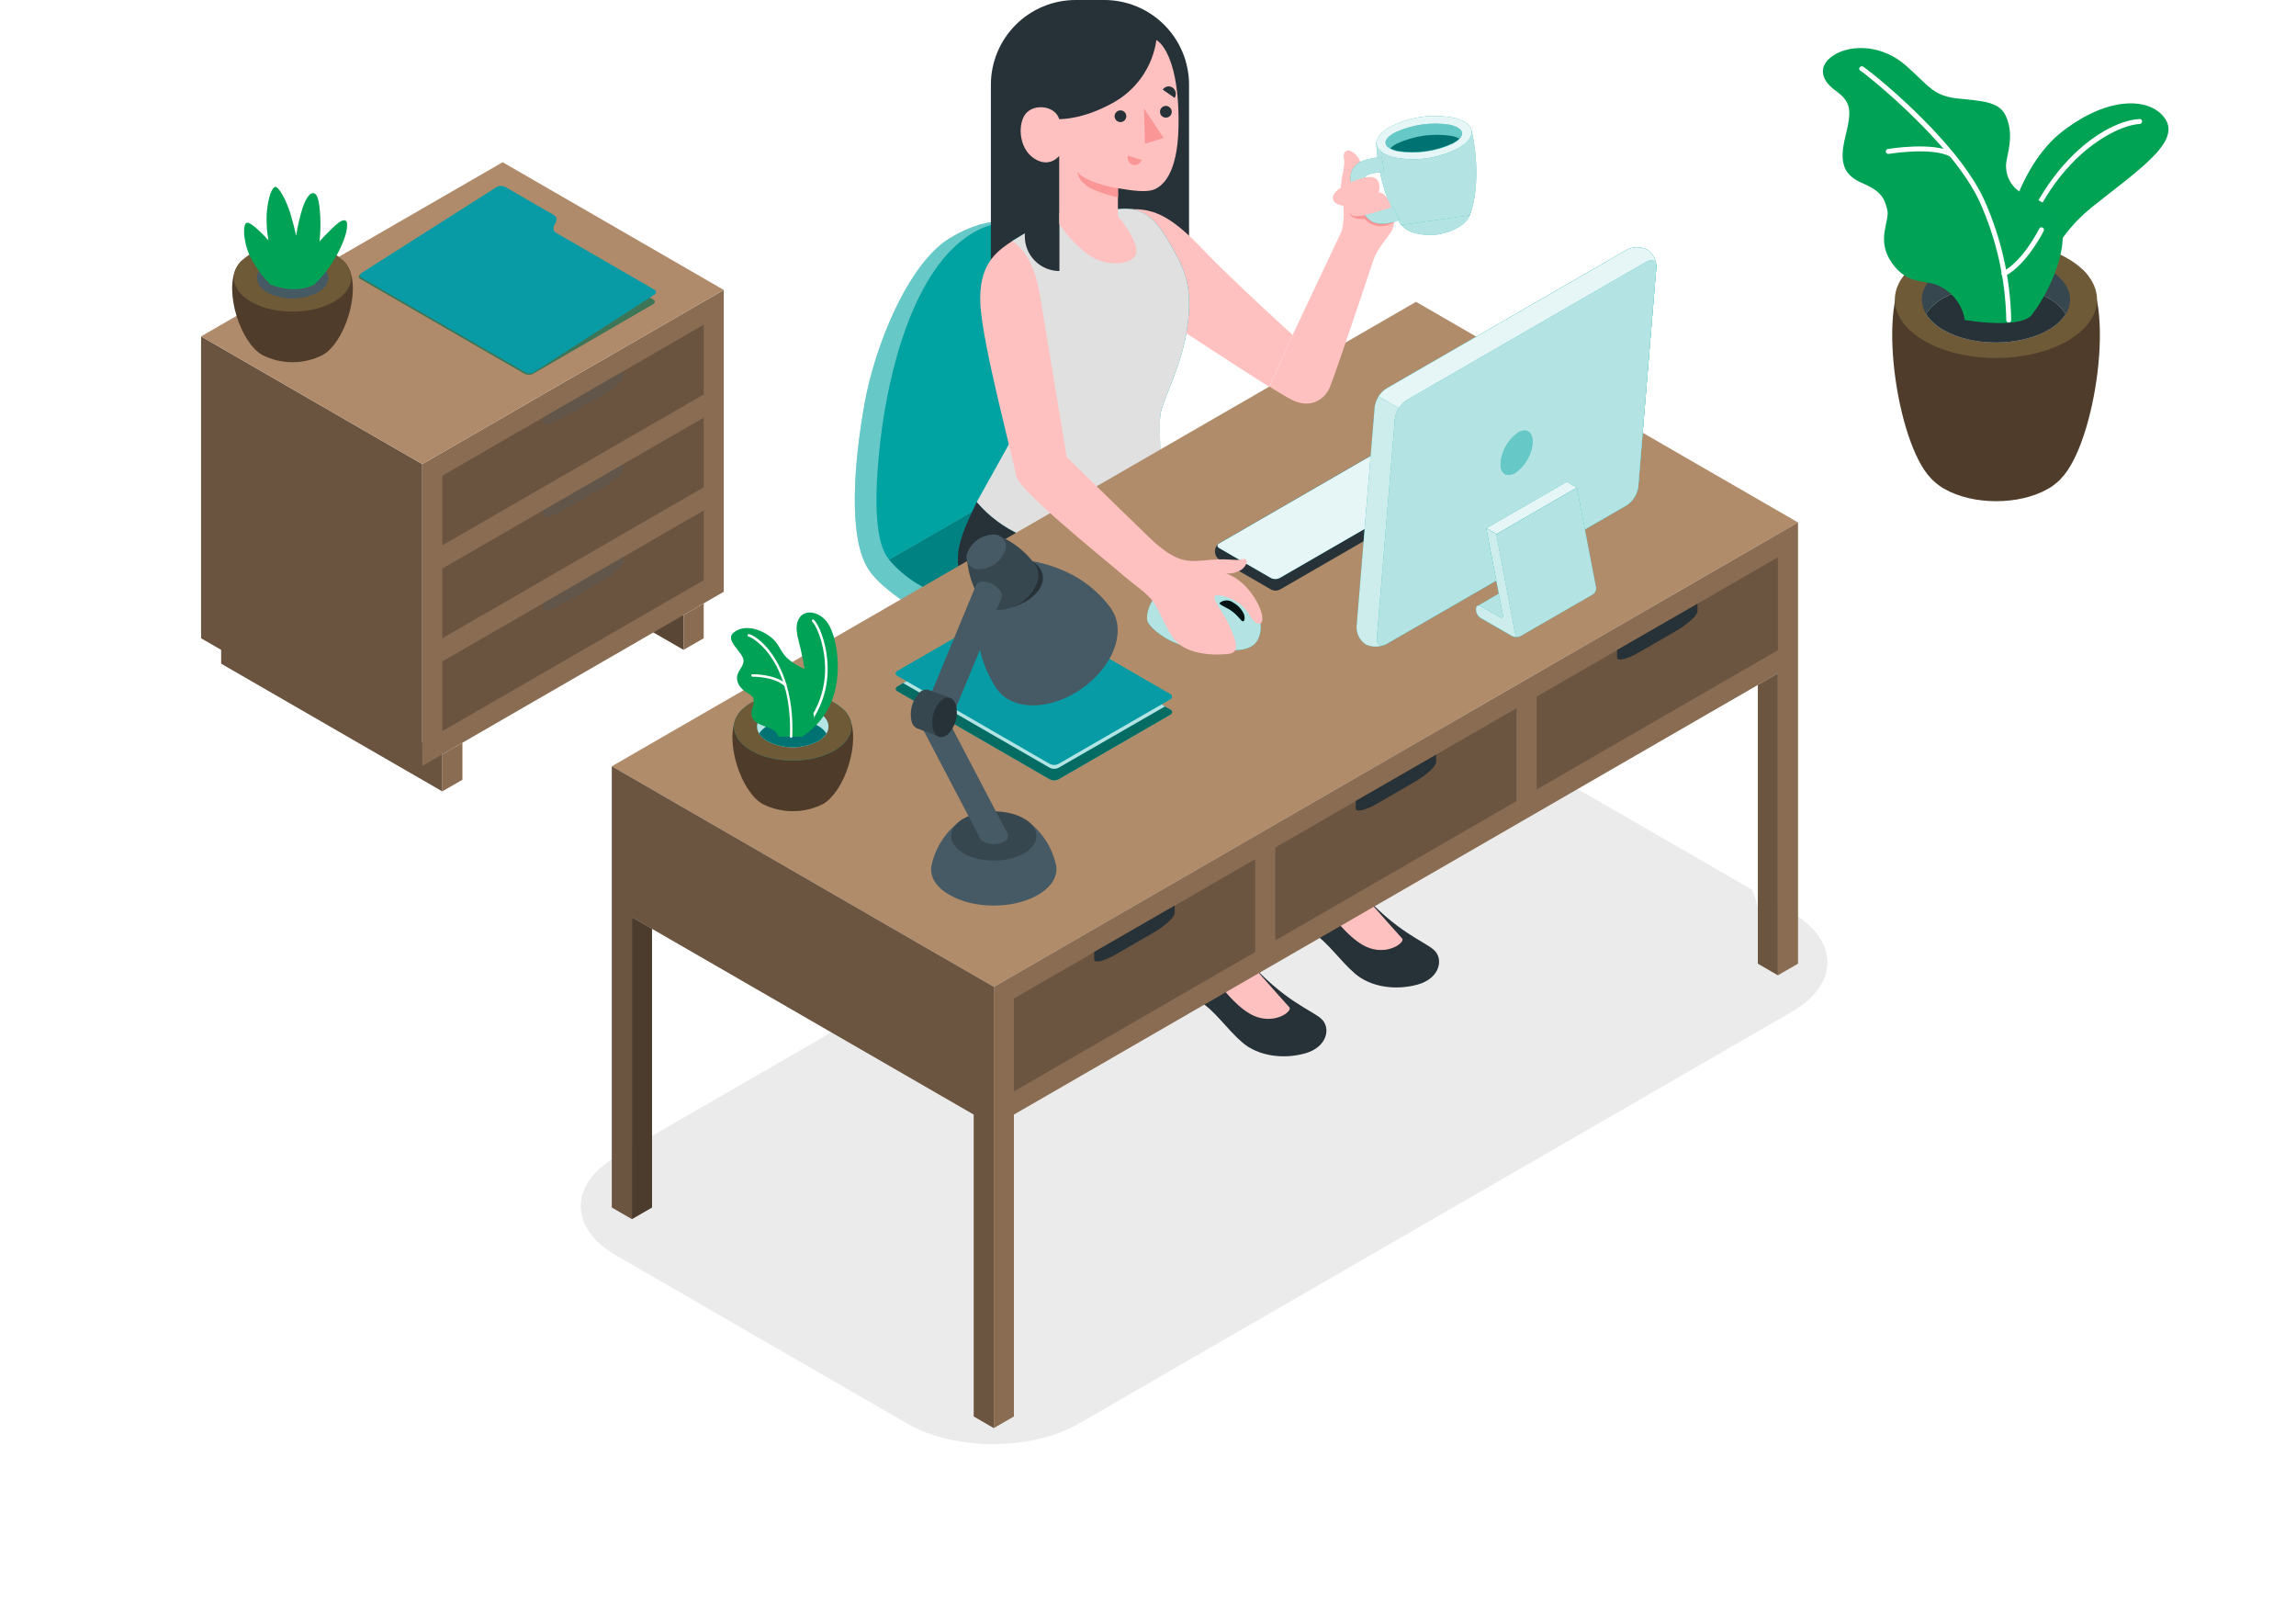 <svg width="593" height="414" viewBox="0 0 593 414" fill="none" xmlns="http://www.w3.org/2000/svg">
<g filter="url(#filter0_d_3_10433)">
<path d="M100.899 345.013C208.77 403.797 383.596 403.809 491.468 345.013C599.339 286.217 599.339 190.893 491.468 132.097C383.596 73.301 208.77 73.301 100.899 132.097C-6.973 190.893 -6.96 286.192 100.899 345.013Z" fill="white"/>
</g>
<path d="M159.178 324.204L234.329 367.601C246.554 374.656 266.38 374.656 278.606 367.601L462.805 261.255C475.031 254.2 475.031 242.755 462.805 235.688L387.655 192.291C375.417 185.236 355.591 185.236 343.366 192.291L159.178 298.638C146.941 305.693 146.941 317.137 159.178 324.204Z" fill="#EBEBEB"/>
<path d="M455.06 238.086C454.901 238.086 454.747 238.026 454.63 237.918C454.512 237.81 454.44 237.662 454.428 237.503C453.002 219.388 433.461 210.845 429.63 210.485C429.538 210.494 429.445 210.481 429.358 210.45C429.271 210.418 429.192 210.368 429.127 210.302C429.062 210.237 429.011 210.158 428.98 210.071C428.948 209.984 428.936 209.891 428.945 209.799C428.953 209.707 428.981 209.618 429.028 209.538C429.074 209.458 429.138 209.389 429.214 209.336C429.29 209.283 429.376 209.248 429.467 209.232C429.559 209.217 429.652 209.221 429.741 209.246C433.982 209.63 454.242 218.222 455.779 237.429C455.786 237.512 455.776 237.595 455.751 237.675C455.725 237.754 455.684 237.827 455.63 237.891C455.575 237.954 455.509 238.006 455.435 238.044C455.361 238.082 455.28 238.104 455.196 238.11L455.06 238.086Z" fill="white"/>
<path d="M463.963 234.478H463.814C463.732 234.46 463.656 234.426 463.588 234.379C463.519 234.331 463.462 234.27 463.418 234.199C463.374 234.129 463.345 234.05 463.332 233.968C463.319 233.886 463.322 233.802 463.343 233.721C467.397 215.78 487.855 199.19 495.32 196.375C495.484 196.316 495.665 196.325 495.823 196.399C495.981 196.474 496.104 196.608 496.163 196.772C496.222 196.937 496.213 197.118 496.139 197.276C496.065 197.434 495.93 197.556 495.766 197.615C488.488 200.368 468.488 216.536 464.582 234.056C464.538 234.183 464.453 234.293 464.342 234.369C464.23 234.444 464.097 234.483 463.963 234.478Z" fill="white"/>
<path d="M473.522 216.028C473.395 216.028 473.27 215.99 473.164 215.92C473.059 215.849 472.976 215.749 472.927 215.631C470.918 210.672 471.303 204.1 471.315 203.815C471.362 203.682 471.451 203.568 471.569 203.491C471.687 203.413 471.827 203.377 471.968 203.387C472.109 203.396 472.242 203.452 472.348 203.545C472.454 203.638 472.527 203.764 472.555 203.902C472.555 203.902 472.171 210.486 474.08 215.148C474.112 215.226 474.128 215.309 474.127 215.394C474.127 215.478 474.109 215.562 474.075 215.639C474.042 215.716 473.993 215.786 473.932 215.845C473.871 215.903 473.799 215.948 473.72 215.979C473.658 216.008 473.591 216.025 473.522 216.028Z" fill="white"/>
<path d="M483.169 228.501C480.366 228.501 473.175 228.117 467.546 224.422C467.404 224.33 467.305 224.186 467.271 224.021C467.236 223.855 467.268 223.683 467.36 223.542C467.452 223.4 467.596 223.301 467.762 223.266C467.927 223.232 468.099 223.264 468.24 223.356C474.874 227.708 484.173 227.212 484.272 227.2C484.356 227.195 484.44 227.206 484.52 227.234C484.599 227.262 484.672 227.306 484.735 227.362C484.797 227.419 484.848 227.488 484.883 227.564C484.919 227.64 484.939 227.723 484.942 227.807C484.947 227.89 484.935 227.973 484.908 228.052C484.881 228.131 484.838 228.203 484.783 228.265C484.728 228.328 484.661 228.378 484.586 228.415C484.511 228.451 484.43 228.472 484.347 228.477C484.198 228.489 483.776 228.501 483.169 228.501Z" fill="white"/>
<path d="M157.806 266.975C157.655 266.975 157.509 266.921 157.393 266.824C157.278 266.726 157.2 266.591 157.174 266.442C153.963 246.232 142.01 236.325 131.905 233.796C131.823 233.777 131.746 233.742 131.678 233.693C131.61 233.644 131.552 233.582 131.508 233.51C131.464 233.438 131.435 233.359 131.422 233.276C131.409 233.193 131.413 233.108 131.433 233.027C131.45 232.936 131.486 232.849 131.539 232.773C131.592 232.696 131.661 232.632 131.741 232.585C131.821 232.538 131.911 232.509 132.003 232.5C132.095 232.49 132.189 232.501 132.277 232.531C142.779 235.16 155.19 245.389 158.501 266.207C158.515 266.29 158.512 266.375 158.493 266.457C158.473 266.539 158.438 266.617 158.388 266.685C158.338 266.753 158.276 266.811 158.203 266.854C158.131 266.898 158.051 266.926 157.967 266.938L157.806 266.975Z" fill="white"/>
<path d="M159.418 291.972C159.286 291.971 159.158 291.93 159.049 291.855C158.941 291.78 158.858 291.673 158.81 291.55C152.76 274.688 128.011 259.425 119.778 258.457C119.611 258.436 119.46 258.35 119.355 258.218C119.251 258.086 119.203 257.918 119.22 257.751C119.239 257.582 119.324 257.427 119.456 257.32C119.589 257.213 119.758 257.163 119.927 257.18C128.383 258.185 153.814 273.832 160.013 291.116C160.043 291.195 160.056 291.279 160.052 291.363C160.049 291.448 160.029 291.53 159.993 291.606C159.957 291.683 159.907 291.751 159.844 291.807C159.781 291.864 159.708 291.907 159.629 291.935L159.418 291.972Z" fill="white"/>
<path d="M153.615 281.842H153.479C153.313 281.803 153.169 281.701 153.079 281.557C152.988 281.413 152.958 281.239 152.995 281.073C155.029 272.282 152.995 266.628 152.995 266.566C152.938 266.402 152.948 266.221 153.023 266.064C153.099 265.907 153.234 265.787 153.398 265.729C153.563 265.672 153.743 265.682 153.9 265.758C154.057 265.833 154.177 265.968 154.235 266.132C154.322 266.368 156.38 272.183 154.235 281.358C154.199 281.496 154.119 281.618 154.007 281.706C153.895 281.793 153.757 281.841 153.615 281.842Z" fill="white"/>
<path d="M157.806 288.327C157.702 288.327 157.6 288.302 157.509 288.252C152.549 285.562 141.762 287.483 141.65 287.496C141.566 287.517 141.479 287.522 141.394 287.508C141.308 287.495 141.227 287.464 141.154 287.417C141.081 287.371 141.018 287.31 140.969 287.239C140.921 287.167 140.887 287.086 140.871 287.001C140.855 286.917 140.857 286.829 140.875 286.745C140.894 286.66 140.931 286.581 140.981 286.511C141.032 286.441 141.097 286.382 141.172 286.339C141.246 286.295 141.329 286.267 141.415 286.256C141.873 286.169 152.747 284.235 158.116 287.136C158.261 287.194 158.38 287.302 158.452 287.441C158.523 287.58 158.541 287.74 158.503 287.892C158.466 288.043 158.374 288.176 158.246 288.265C158.118 288.354 157.961 288.394 157.806 288.376V288.327Z" fill="white"/>
<path d="M269.422 61.102C264.673 56.639 256.081 54.903 245.294 61.511C234.506 68.12 225.976 89.26 223.298 104.214C220.62 119.167 218.933 138.695 224.29 146.978C229.646 155.26 249.088 164.039 249.088 164.039L251.443 155.893L269.422 61.102Z" fill="#00A3A2"/>
<path opacity="0.4" d="M269.422 61.102C264.673 56.639 256.081 54.903 245.294 61.511C234.506 68.12 225.976 89.26 223.298 104.214C220.62 119.167 218.933 138.695 224.29 146.978C229.646 155.26 249.088 164.039 249.088 164.039L251.443 155.893L269.422 61.102Z" fill="white"/>
<path d="M229.621 144.498C238.04 154.578 251.493 155.942 251.493 155.942L303.383 125.9L282.602 113.91L229.621 144.498Z" fill="#00A3A2"/>
<path opacity="0.2" d="M229.621 144.498C238.04 154.578 251.493 155.942 251.493 155.942L303.383 125.9L282.602 113.91L229.621 144.498Z" fill="black"/>
<path d="M229.621 144.498C226.212 140.456 225.517 130.053 227.365 113.972C229.373 96.316 235.908 69.001 251.481 59.999C269.744 49.46 288.293 75.647 282.639 113.972L229.621 144.498Z" fill="#00A3A2"/>
<path d="M351.181 229.952C360.765 240.813 367.783 242.971 370.35 245.29C372.916 247.608 371.9 252.617 366.171 254.217C360.443 255.816 354.008 254.874 349.978 251.415C345.949 247.955 342.96 243.231 338.918 240.776C334.876 238.321 332.868 237.739 332.049 234.577C331.231 231.415 333.413 221.558 333.413 221.558L351.181 229.952Z" fill="#263238"/>
<path d="M345.688 212.693C345.18 216.933 344.56 220.665 347.784 225.488C348.825 227.04 349.96 228.526 351.181 229.94C356.785 236.4 361.336 241.434 362.142 242.339C362.948 243.244 358.844 246.53 353.76 244.819C348.677 243.107 343.903 236.139 340.357 232.01C338.782 230.163 337.245 228.489 336.03 227.2C334.395 225.48 333.447 223.222 333.364 220.851L333.128 214.156L345.688 212.693Z" fill="#FFC1C0"/>
<path d="M322.081 247.72C331.665 258.594 338.671 260.739 341.25 263.058C343.829 265.376 342.799 270.398 337.071 271.997C331.343 273.597 324.908 272.654 320.866 269.183C316.823 265.711 313.86 261.012 309.818 258.557C305.776 256.102 303.755 255.519 302.949 252.357C302.143 249.195 304.313 239.338 304.313 239.338L322.081 247.72Z" fill="#263238"/>
<path d="M316.575 230.473C316.079 234.725 315.447 238.445 318.683 243.268C319.722 244.822 320.856 246.308 322.08 247.72C327.685 254.192 332.223 259.226 333.029 260.119C333.835 261.011 329.743 264.31 324.647 262.598C319.551 260.887 314.79 253.919 311.256 249.803C309.681 247.943 308.144 246.281 306.929 244.992C305.297 243.271 304.349 241.014 304.263 238.644L304.015 231.936L316.575 230.473Z" fill="#FFC1C0"/>
<path d="M277.816 1.40472e-05H285.181C288.058 -0.003 290.907 0.56 293.565 1.658C296.224 2.757 298.64 4.368 300.676 6.4C302.712 8.433 304.327 10.846 305.43 13.503C306.533 16.16 307.101 19.008 307.103 21.884V76.886H255.919V21.884C255.923 16.079 258.231 10.513 262.337 6.409C266.443 2.305 272.011 1.31165e-05 277.816 1.40472e-05Z" fill="#263238"/>
<path d="M310.178 63.905C301.61 54.903 297.233 53.986 292.025 53.986L301.945 83.123C301.945 83.123 318.262 93.91 327.809 99.862L333.872 86.496C333.872 86.496 318.745 72.869 310.178 63.905Z" fill="#FFC1C0"/>
<path d="M252.274 129.619C249.088 136.488 244.983 143.791 249.137 150.859C253.291 157.926 287.029 150.859 287.029 150.859V129.619H252.274Z" fill="#263238"/>
<path d="M288.777 53.985C292.497 53.675 296.712 53.787 301.176 61.301C305.64 68.814 308.144 73.03 306.731 83.966C305.317 94.902 300.035 103.333 299.651 107.425C299.266 111.517 300.246 131.182 300.246 131.182C300.246 131.182 293.724 140.493 277.506 140.927C272.725 141.032 267.98 140.072 263.616 138.116C259.252 136.16 255.378 133.258 252.274 129.619L264.673 107.375L261.499 62.169L273.613 54.915L288.777 53.985Z" fill="#00A3A2"/>
<path d="M288.777 53.985C292.497 53.675 296.712 53.787 301.176 61.301C305.64 68.814 308.144 73.03 306.731 83.966C305.317 94.902 300.035 103.333 299.651 107.425C299.266 111.517 300.246 131.182 300.246 131.182C300.246 131.182 293.724 140.493 277.506 140.927C272.725 141.032 267.98 140.072 263.616 138.116C259.252 136.16 255.378 133.258 252.274 129.619L264.673 107.375L261.499 62.169L273.613 54.915L288.777 53.985Z" fill="#E0E0E0"/>
<path d="M273.625 69.98C272.45 69.98 271.287 69.749 270.201 69.298C269.116 68.848 268.13 68.189 267.3 67.357C266.469 66.526 265.811 65.539 265.362 64.453C264.914 63.367 264.684 62.203 264.686 61.028V34.99H273.625V69.98Z" fill="#263238"/>
<path d="M298.671 10.341C301.362 11.94 304.71 18.735 304.375 32.969C304.102 45.045 300.184 48.021 298.175 48.889C296.167 49.757 292.422 49.224 288.727 48.604V55.857C288.727 55.857 293.823 61.772 293.501 65.082C293.178 68.393 286.148 69.199 281.387 65.95C278.299 63.726 275.647 60.952 273.563 57.767V40.247C273.563 40.247 271.083 43.57 267.017 40.867C262.95 38.164 262.788 31.481 265.157 29.088C267.525 26.695 272.596 27.439 273.563 30.762C273.563 30.762 279.44 30.973 287.202 26.683C290.266 25.055 292.902 22.726 294.895 19.886C296.888 17.046 298.182 13.775 298.671 10.341Z" fill="#FFC1C0"/>
<path d="M290.897 29.944C290.915 30.345 290.773 30.737 290.502 31.033C290.231 31.33 289.854 31.506 289.453 31.525C289.051 31.543 288.659 31.401 288.363 31.13C288.066 30.859 287.89 30.481 287.872 30.08C287.863 29.881 287.893 29.683 287.961 29.496C288.028 29.309 288.132 29.137 288.266 28.991C288.401 28.844 288.562 28.725 288.742 28.64C288.923 28.556 289.117 28.508 289.316 28.499C289.515 28.49 289.713 28.52 289.9 28.588C290.087 28.656 290.259 28.76 290.406 28.894C290.553 29.028 290.671 29.19 290.756 29.37C290.84 29.55 290.888 29.745 290.897 29.944Z" fill="#263238"/>
<path d="M288.157 25.294L285.008 27.241C284.752 26.809 284.673 26.296 284.789 25.807C284.904 25.319 285.205 24.895 285.628 24.625C285.837 24.499 286.069 24.416 286.31 24.382C286.552 24.347 286.798 24.362 287.034 24.424C287.27 24.487 287.491 24.596 287.684 24.745C287.877 24.895 288.038 25.081 288.157 25.294Z" fill="#263238"/>
<path d="M291.306 40.173L294.827 41.301C294.761 41.535 294.648 41.753 294.496 41.942C294.344 42.132 294.155 42.289 293.942 42.404C293.728 42.52 293.493 42.591 293.251 42.615C293.01 42.638 292.766 42.613 292.534 42.541C292.066 42.377 291.679 42.04 291.451 41.6C291.222 41.16 291.171 40.65 291.306 40.173Z" fill="#FB9696"/>
<path d="M303.383 25.281L300.308 23.149C300.436 22.941 300.605 22.761 300.805 22.621C301.006 22.481 301.233 22.384 301.472 22.335C301.711 22.286 301.958 22.287 302.197 22.337C302.437 22.388 302.663 22.487 302.862 22.628C303.271 22.921 303.552 23.358 303.649 23.851C303.746 24.345 303.651 24.856 303.383 25.281Z" fill="#263238"/>
<path d="M302.639 28.84C302.643 29.14 302.56 29.434 302.398 29.686C302.237 29.938 302.004 30.137 301.731 30.258C301.457 30.379 301.153 30.417 300.858 30.367C300.563 30.317 300.289 30.18 300.071 29.976C299.852 29.771 299.699 29.506 299.63 29.215C299.561 28.923 299.579 28.618 299.683 28.337C299.786 28.056 299.97 27.812 300.211 27.634C300.452 27.457 300.74 27.355 301.039 27.34C301.243 27.333 301.446 27.367 301.636 27.439C301.827 27.511 302.002 27.619 302.15 27.759C302.299 27.898 302.418 28.065 302.502 28.251C302.586 28.436 302.632 28.637 302.639 28.84Z" fill="#263238"/>
<path d="M295.472 27.972L295.72 37.11L300.531 35.622L295.472 27.972Z" fill="#FB9696"/>
<path d="M288.777 48.604C285.714 48.257 279.564 46.397 278.2 44.327C278.463 45.649 279.2 46.831 280.271 47.649C282.28 49.571 288.777 50.96 288.777 50.96V48.604Z" fill="#FB9696"/>
<path d="M256.676 254.825L158.017 197.863L365.725 77.94L464.384 134.901L256.676 254.825Z" fill="#B08C6B"/>
<path d="M158.017 197.863V311.785L163.212 314.786V236.833L251.493 287.793V365.746L256.676 368.747V254.824L158.017 197.863Z" fill="#98785B"/>
<path opacity="0.3" d="M158.017 197.863V311.785L163.212 314.786V236.833L251.493 287.793V365.746L256.676 368.747V254.824L158.017 197.863Z" fill="black"/>
<path d="M163.212 314.786L168.407 311.786V239.834L163.212 236.834V314.786Z" fill="#98785B"/>
<path opacity="0.5" d="M163.212 314.786L168.407 311.786V239.834L163.212 236.834V314.786Z" fill="black"/>
<path d="M256.676 368.747L261.871 365.746V287.794L459.189 173.871V251.824L464.384 248.824V134.901L256.676 254.825V368.747Z" fill="#98785B"/>
<path opacity="0.1" d="M256.676 368.747L261.871 365.746V287.794L459.189 173.871V251.824L464.384 248.824V134.901L256.676 254.825V368.747Z" fill="black"/>
<path d="M261.871 281.805V257.825L324.189 221.843V245.823L261.871 281.805Z" fill="#98785B"/>
<path opacity="0.3" d="M261.871 281.805V257.825L324.189 221.843V245.823L261.871 281.805Z" fill="black"/>
<path d="M329.371 242.835V218.842L391.689 182.873V206.853L329.371 242.835Z" fill="#98785B"/>
<path opacity="0.3" d="M329.371 242.835V218.842L391.689 182.873V206.853L329.371 242.835Z" fill="black"/>
<path d="M396.884 203.852V179.873L459.189 143.891V167.883L396.884 203.852Z" fill="#98785B"/>
<path opacity="0.3" d="M396.884 203.852V179.873L459.189 143.891V167.883L396.884 203.852Z" fill="black"/>
<path d="M303.383 233.833V235.755C303.383 236.809 300.903 239.102 297.841 240.863L288.145 246.467C285.082 248.228 282.602 248.811 282.602 247.707V245.798L303.383 233.833Z" fill="#263238"/>
<path d="M370.92 194.863V196.785C370.92 197.839 368.44 200.133 365.378 201.893L355.682 207.498C352.632 209.258 350.152 209.829 350.152 208.738V206.816L370.92 194.863Z" fill="#263238"/>
<path d="M438.421 155.893V157.802C438.421 158.869 435.941 161.15 432.891 162.923L423.182 168.515C420.132 170.288 417.652 170.858 417.652 169.755V167.833L438.421 155.893Z" fill="#263238"/>
<path d="M459.189 251.824L454.006 248.823V176.872L459.189 173.871V251.824Z" fill="#98785B"/>
<path opacity="0.3" d="M459.189 251.824L454.006 248.823V176.872L459.189 173.871V251.824Z" fill="black"/>
<path d="M313.798 142.613V142.179C313.82 141.796 313.932 141.422 314.123 141.088C314.315 140.755 314.581 140.47 314.902 140.258L380.257 102.565C380.601 102.392 380.981 102.302 381.367 102.302C381.752 102.302 382.132 102.392 382.476 102.565L395.842 110.277C396.163 110.49 396.429 110.774 396.621 111.108C396.812 111.441 396.924 111.815 396.946 112.199V112.645C396.92 113.028 396.806 113.4 396.613 113.731C396.419 114.062 396.151 114.344 395.83 114.554L330.549 152.247C330.205 152.42 329.825 152.51 329.439 152.51C329.054 152.51 328.674 152.42 328.33 152.247L314.902 144.498C314.586 144.289 314.323 144.01 314.131 143.684C313.94 143.357 313.826 142.991 313.798 142.613Z" fill="#263238"/>
<path d="M314.902 141.535L328.268 149.259C328.612 149.432 328.992 149.522 329.377 149.522C329.763 149.522 330.143 149.432 330.487 149.259L395.768 111.566C395.887 111.512 395.987 111.425 396.058 111.315C396.128 111.205 396.166 111.077 396.166 110.947C396.166 110.816 396.128 110.688 396.058 110.578C395.987 110.468 395.887 110.381 395.768 110.327L382.402 102.614C382.057 102.442 381.677 102.352 381.292 102.352C380.907 102.352 380.527 102.442 380.182 102.614L314.889 140.307C314.294 140.617 314.294 141.188 314.902 141.535Z" fill="#00A3A2"/>
<path opacity="0.9" d="M314.902 141.535L328.268 149.259C328.612 149.432 328.992 149.522 329.377 149.522C329.763 149.522 330.143 149.432 330.487 149.259L395.768 111.566C395.887 111.512 395.987 111.425 396.058 111.315C396.128 111.205 396.166 111.077 396.166 110.947C396.166 110.816 396.128 110.688 396.058 110.578C395.987 110.468 395.887 110.381 395.768 110.327L382.402 102.614C382.057 102.442 381.677 102.352 381.292 102.352C380.907 102.352 380.527 102.442 380.182 102.614L314.889 140.307C314.294 140.617 314.294 141.188 314.902 141.535Z" fill="white"/>
<path d="M231.828 178.508L271.146 201.223C271.49 201.396 271.87 201.485 272.255 201.485C272.64 201.485 273.02 201.396 273.365 201.223L302.304 184.509C302.427 184.459 302.533 184.373 302.607 184.263C302.681 184.153 302.721 184.023 302.721 183.89C302.721 183.757 302.681 183.626 302.607 183.516C302.533 183.406 302.427 183.32 302.304 183.27L262.975 160.567C262.634 160.39 262.255 160.297 261.871 160.297C261.487 160.297 261.108 160.39 260.768 160.567L231.828 177.231C231.208 177.591 231.208 178.161 231.828 178.508Z" fill="#00A3A2"/>
<path opacity="0.8" d="M231.828 178.508L271.146 201.223C271.49 201.396 271.87 201.485 272.255 201.485C272.64 201.485 273.02 201.396 273.365 201.223L302.304 184.509C302.427 184.459 302.533 184.373 302.607 184.263C302.681 184.153 302.721 184.023 302.721 183.89C302.721 183.757 302.681 183.626 302.607 183.516C302.533 183.406 302.427 183.32 302.304 183.27L262.975 160.567C262.634 160.39 262.255 160.297 261.871 160.297C261.487 160.297 261.108 160.39 260.768 160.567L231.828 177.231C231.208 177.591 231.208 178.161 231.828 178.508Z" fill="#055E54"/>
<path d="M260.768 160.53L233.279 176.388L271.146 198.26C271.49 198.433 271.87 198.522 272.255 198.522C272.641 198.522 273.021 198.433 273.365 198.26L300.903 182.39L263.024 160.53C262.677 160.344 262.29 160.247 261.896 160.247C261.502 160.247 261.115 160.344 260.768 160.53Z" fill="#00A3A2"/>
<path opacity="0.7" d="M260.768 160.53L233.279 176.388L271.146 198.26C271.49 198.433 271.87 198.522 272.255 198.522C272.641 198.522 273.021 198.433 273.365 198.26L300.903 182.39L263.024 160.53C262.677 160.344 262.29 160.247 261.896 160.247C261.502 160.247 261.115 160.344 260.768 160.53Z" fill="white"/>
<path d="M231.828 174.516L271.145 197.219C271.49 197.391 271.87 197.481 272.255 197.481C272.64 197.481 273.02 197.391 273.365 197.219L302.304 180.517C302.423 180.463 302.523 180.375 302.594 180.265C302.664 180.156 302.702 180.028 302.702 179.897C302.702 179.767 302.664 179.639 302.594 179.529C302.523 179.419 302.423 179.332 302.304 179.277L262.974 156.525C262.631 156.355 262.254 156.266 261.871 156.266C261.488 156.266 261.11 156.355 260.767 156.525L231.828 173.239C231.692 173.282 231.574 173.367 231.489 173.482C231.405 173.596 231.36 173.735 231.36 173.877C231.36 174.02 231.405 174.158 231.489 174.273C231.574 174.388 231.692 174.473 231.828 174.516Z" fill="#00A3A2"/>
<path opacity="0.9" d="M231.828 174.516L271.145 197.219C271.49 197.391 271.87 197.481 272.255 197.481C272.64 197.481 273.02 197.391 273.365 197.219L302.304 180.517C302.423 180.463 302.523 180.375 302.594 180.265C302.664 180.156 302.702 180.028 302.702 179.897C302.702 179.767 302.664 179.639 302.594 179.529C302.523 179.419 302.423 179.332 302.304 179.277L262.974 156.525C262.631 156.355 262.254 156.266 261.871 156.266C261.488 156.266 261.11 156.355 260.767 156.525L231.828 173.239C231.692 173.282 231.574 173.367 231.489 173.482C231.405 173.596 231.36 173.735 231.36 173.877C231.36 174.02 231.405 174.158 231.489 174.273C231.574 174.388 231.692 174.473 231.828 174.516Z" fill="#089BA5"/>
<path d="M253.626 150.859C252.324 154.405 254.32 157.269 258.102 157.244C260.089 157.14 262.007 156.48 263.636 155.337C265.265 154.195 266.54 152.617 267.314 150.784C268.629 147.238 266.62 144.374 262.838 144.399C260.851 144.502 258.933 145.163 257.304 146.306C255.675 147.448 254.4 149.026 253.626 150.859Z" fill="#00A3A2"/>
<path opacity="0.1" d="M253.626 150.859C252.324 154.405 254.32 157.269 258.102 157.244C260.089 157.14 262.007 156.48 263.636 155.337C265.265 154.195 266.54 152.617 267.314 150.784C268.629 147.238 266.62 144.374 262.838 144.399C260.851 144.502 258.933 145.163 257.304 146.306C255.675 147.448 254.4 149.026 253.626 150.859Z" fill="black"/>
<path d="M256.762 167.684C253.799 175.706 258.337 182.191 266.905 182.142C275.473 182.092 284.784 175.496 287.76 167.511C290.736 159.526 286.173 153.016 277.618 153.054C269.062 153.091 259.713 159.65 256.762 167.684Z" fill="#455A64"/>
<path d="M263.706 144.498L258.573 148.081L253.44 151.664C251.741 158.397 251.233 168.912 257.544 177.963L287.078 157.331C280.705 148.218 270.563 145.167 263.706 144.498Z" fill="#455A64"/>
<path d="M266.669 144.981C266.669 144.981 267.587 153.103 261.499 156.785C261.499 156.785 267.227 155.211 268.938 151.181C270.649 147.151 266.669 144.981 266.669 144.981Z" fill="#263238"/>
<path d="M267.426 145.899C265.139 142.721 262.062 140.195 258.499 138.571L254.382 141.497L253.923 141.82L249.794 144.746C250.153 148.63 251.511 152.355 253.737 155.558C254.25 156.21 254.915 156.727 255.673 157.065C256.432 157.402 257.261 157.548 258.089 157.492C260.182 157.378 262.2 156.676 263.913 155.468C265.626 154.26 266.963 152.593 267.773 150.66C268.107 149.893 268.247 149.055 268.183 148.221C268.118 147.386 267.849 146.581 267.401 145.874L267.426 145.899Z" fill="#37474F"/>
<path d="M249.931 142.539C249.683 143.038 249.574 143.595 249.617 144.151C249.66 144.706 249.853 145.24 250.174 145.695C250.496 146.15 250.935 146.51 251.444 146.736C251.953 146.962 252.515 147.045 253.068 146.978C254.451 146.905 255.785 146.442 256.917 145.644C258.049 144.845 258.933 143.743 259.466 142.465C259.713 141.967 259.821 141.411 259.778 140.857C259.736 140.303 259.545 139.77 259.225 139.315C258.905 138.861 258.468 138.501 257.96 138.274C257.453 138.047 256.893 137.961 256.341 138.026C254.958 138.107 253.626 138.572 252.493 139.37C251.361 140.167 250.473 141.265 249.931 142.539Z" fill="#455A64"/>
<path d="M258.387 152.619C257.871 151.877 257.189 151.266 256.394 150.835C255.6 150.405 254.715 150.166 253.812 150.14C253.468 150.11 253.123 150.18 252.819 150.343C252.515 150.506 252.266 150.754 252.101 151.057L239.925 180.455C239.835 180.74 239.813 181.042 239.86 181.337C239.908 181.632 240.023 181.911 240.198 182.154C240.714 182.899 241.398 183.511 242.195 183.942C242.992 184.373 243.879 184.61 244.785 184.634C245.129 184.665 245.474 184.595 245.779 184.432C246.083 184.269 246.332 184.02 246.496 183.716L258.647 154.417C258.762 154.12 258.799 153.799 258.753 153.484C258.708 153.169 258.582 152.871 258.387 152.619Z" fill="#455A64"/>
<path d="M272.881 224.621C272.881 224.204 272.836 223.788 272.745 223.381C271.701 218.625 268.897 214.439 264.896 211.664H248.468C244.463 214.438 241.655 218.623 240.607 223.381C240.52 223.788 240.478 224.204 240.483 224.621C240.478 224.695 240.478 224.769 240.483 224.844C240.632 227.113 242.194 229.357 245.194 231.043C251.53 234.763 261.784 234.763 268.12 231.043C271.121 229.307 272.683 227.063 272.832 224.844C272.853 224.77 272.869 224.696 272.881 224.621Z" fill="#455A64"/>
<path d="M256.676 222.215C262.757 222.215 267.686 219.367 267.686 215.854C267.686 212.341 262.757 209.494 256.676 209.494C250.595 209.494 245.666 212.341 245.666 215.854C245.666 219.367 250.595 222.215 256.676 222.215Z" fill="#37474F"/>
<path d="M254.072 214.342C253.755 214.447 253.48 214.649 253.284 214.919C253.089 215.189 252.984 215.515 252.984 215.848C252.984 216.182 253.089 216.507 253.284 216.777C253.48 217.048 253.755 217.25 254.072 217.355C254.881 217.764 255.775 217.978 256.682 217.978C257.589 217.978 258.483 217.764 259.292 217.355C259.608 217.25 259.884 217.048 260.079 216.777C260.275 216.507 260.38 216.182 260.38 215.848C260.38 215.515 260.275 215.189 260.079 214.919C259.884 214.649 259.608 214.447 259.292 214.342C258.483 213.932 257.589 213.719 256.682 213.719C255.775 213.719 254.881 213.932 254.072 214.342Z" fill="#455A64"/>
<path d="M238.995 185.601C238.678 185.705 238.403 185.908 238.207 186.178C238.012 186.448 237.907 186.773 237.907 187.107C237.907 187.441 238.012 187.766 238.207 188.036C238.403 188.307 238.678 188.509 238.995 188.614C239.804 189.023 240.698 189.237 241.605 189.237C242.512 189.237 243.406 189.023 244.215 188.614C244.531 188.509 244.807 188.307 245.002 188.036C245.197 187.766 245.302 187.441 245.302 187.107C245.302 186.773 245.197 186.448 245.002 186.178C244.807 185.908 244.531 185.705 244.215 185.601C243.406 185.191 242.512 184.977 241.605 184.977C240.698 184.977 239.804 185.191 238.995 185.601Z" fill="#00A3A2"/>
<path opacity="0.3" d="M238.995 185.601C238.678 185.705 238.403 185.908 238.207 186.178C238.012 186.448 237.907 186.773 237.907 187.107C237.907 187.441 238.012 187.766 238.207 188.036C238.403 188.307 238.678 188.509 238.995 188.614C239.804 189.023 240.698 189.237 241.605 189.237C242.512 189.237 243.406 189.023 244.215 188.614C244.531 188.509 244.807 188.307 245.002 188.036C245.197 187.766 245.302 187.441 245.302 187.107C245.302 186.773 245.197 186.448 245.002 186.178C244.807 185.908 244.531 185.705 244.215 185.601C243.406 185.191 242.512 184.977 241.605 184.977C240.698 184.977 239.804 185.191 238.995 185.601Z" fill="black"/>
<path d="M245.157 186.506L260.222 215.247L253.142 216.462L238.052 187.684L245.157 186.506Z" fill="#455A64"/>
<path d="M239.838 178.137C239.372 178.022 238.882 178.045 238.428 178.204C237.975 178.362 237.577 178.649 237.284 179.029C236.433 179.987 235.82 181.131 235.495 182.37C235.17 183.609 235.141 184.907 235.412 186.159C235.487 186.57 235.657 186.958 235.909 187.292C236.161 187.626 236.487 187.896 236.862 188.081L242.491 190.188L245.294 180.145L239.838 178.137Z" fill="#37474F"/>
<path d="M242.839 181.112C241.985 182.07 241.369 183.217 241.042 184.458C240.714 185.698 240.684 186.999 240.954 188.254C241.574 190.523 243.434 191.007 245.07 189.333C245.924 188.377 246.54 187.233 246.867 185.994C247.195 184.755 247.225 183.456 246.955 182.203C246.348 179.934 244.488 179.451 242.839 181.112Z" fill="#263238"/>
<path d="M214.531 206.022C219.764 200.691 222.826 187.362 217.73 183.134H191.792C186.696 187.362 189.758 200.678 194.991 206.022L195.127 206.171L195.313 206.344C195.461 206.494 195.619 206.635 195.784 206.766L195.908 206.865L196.305 207.163C196.519 207.32 196.743 207.465 196.974 207.597C199.39 208.819 202.06 209.456 204.767 209.456C207.475 209.456 210.144 208.819 212.56 207.597C212.783 207.473 213.006 207.324 213.242 207.163L213.602 206.878L213.763 206.766L214.209 206.357L214.42 206.146L214.531 206.022Z" fill="#98785B"/>
<path opacity="0.7" d="M214.531 206.022C219.764 200.691 222.826 187.362 217.73 183.134H191.792C186.696 187.362 189.758 200.678 194.991 206.022L195.127 206.171L195.313 206.344C195.461 206.494 195.619 206.635 195.784 206.766L195.908 206.865L196.305 207.163C196.519 207.32 196.743 207.465 196.974 207.597C199.39 208.819 202.06 209.456 204.767 209.456C207.475 209.456 210.144 208.819 212.56 207.597C212.783 207.473 213.006 207.324 213.242 207.163L213.602 206.878L213.763 206.766L214.209 206.357L214.42 206.146L214.531 206.022Z" fill="#302215"/>
<path d="M204.749 196.375C213.124 196.375 219.913 192.456 219.913 187.622C219.913 182.787 213.124 178.868 204.749 178.868C196.374 178.868 189.585 182.787 189.585 187.622C189.585 192.456 196.374 196.375 204.749 196.375Z" fill="#00A3A2"/>
<path opacity="0.9" d="M204.749 196.375C213.124 196.375 219.913 192.456 219.913 187.622C219.913 182.787 213.124 178.868 204.749 178.868C196.374 178.868 189.585 182.787 189.585 187.622C189.585 192.456 196.374 196.375 204.749 196.375Z" fill="#7A522B"/>
<path d="M198.227 183.852C194.631 185.935 194.631 189.308 198.227 191.391C200.251 192.412 202.487 192.944 204.755 192.944C207.022 192.944 209.258 192.412 211.283 191.391C214.879 189.308 214.879 185.935 211.283 183.852C209.26 182.825 207.024 182.29 204.755 182.29C202.486 182.29 200.25 182.825 198.227 183.852Z" fill="#00A3A2"/>
<path opacity="0.7" d="M198.227 183.852C194.631 185.935 194.631 189.308 198.227 191.391C200.251 192.412 202.487 192.944 204.755 192.944C207.022 192.944 209.258 192.412 211.283 191.391C214.879 189.308 214.879 185.935 211.283 183.852C209.26 182.825 207.024 182.29 204.755 182.29C202.486 182.29 200.25 182.825 198.227 183.852Z" fill="white"/>
<path d="M211.283 187.423C209.259 186.402 207.023 185.87 204.755 185.87C202.488 185.87 200.252 186.402 198.227 187.423C197.36 187.903 196.62 188.583 196.07 189.407C196.62 190.231 197.36 190.912 198.227 191.391C200.252 192.412 202.488 192.944 204.755 192.944C207.023 192.944 209.259 192.412 211.283 191.391C212.151 190.912 212.89 190.231 213.441 189.407C212.89 188.583 212.151 187.903 211.283 187.423Z" fill="#00A3A2"/>
<path opacity="0.3" d="M211.283 187.423C209.259 186.402 207.023 185.87 204.755 185.87C202.488 185.87 200.252 186.402 198.227 187.423C197.36 187.903 196.62 188.583 196.07 189.407C196.62 190.231 197.36 190.912 198.227 191.391C200.252 192.412 202.488 192.944 204.755 192.944C207.023 192.944 209.259 192.412 211.283 191.391C212.151 190.912 212.89 190.231 213.441 189.407C212.89 188.583 212.151 187.903 211.283 187.423Z" fill="black"/>
<path d="M207.105 190.226C210.862 187.879 213.699 184.311 215.139 180.121C217.532 173.128 216.119 164.672 213.974 161.175C211.072 156.439 204.054 156.972 206.125 164.895C208.196 172.818 209.485 181.385 206.199 187.114L207.105 190.226Z" fill="#00A355"/>
<path d="M207.353 188.787C207.276 188.787 207.201 188.761 207.142 188.713C207.111 188.683 207.087 188.647 207.071 188.608C207.054 188.568 207.046 188.526 207.046 188.484C207.046 188.441 207.054 188.399 207.071 188.359C207.087 188.32 207.111 188.284 207.142 188.254C209.238 185.936 210.842 183.217 211.857 180.261C212.871 177.305 213.275 174.173 213.044 171.057C212.684 165.316 210.564 161.138 209.758 160.505C209.7 160.443 209.667 160.361 209.667 160.276C209.667 160.191 209.7 160.108 209.758 160.046C209.818 159.989 209.898 159.957 209.981 159.957C210.064 159.957 210.144 159.989 210.204 160.046C211.271 160.964 213.354 165.428 213.701 171.032C213.94 174.236 213.527 177.456 212.484 180.495C211.442 183.534 209.793 186.33 207.638 188.713C207.601 188.749 207.555 188.775 207.505 188.788C207.455 188.801 207.402 188.801 207.353 188.787Z" fill="white"/>
<path d="M201.054 190.226C200.853 189.534 200.414 188.937 199.814 188.539C199.073 188.126 198.292 187.79 197.483 187.535C196.082 187.027 194.296 186.295 194.11 184.609C194.067 184.005 194.142 183.398 194.334 182.823C194.679 182.044 194.762 181.174 194.569 180.344C194.259 179.6 193.466 179.203 192.784 178.757C192.032 178.312 191.391 177.701 190.911 176.971C190.507 176.322 190.312 175.565 190.353 174.801C190.49 173.239 191.99 172.21 192.04 170.66C192.102 168.391 186.795 165.316 189.622 163.221C193.242 160.48 198.909 163.655 200.533 165.986C202.157 168.317 202.157 169.358 205.121 171.33C207.601 172.966 210.477 173.301 210.477 176.525C210.477 179.749 206.348 179.897 209.597 183.555C211.556 185.75 208.357 187.647 207.117 190.25C205.096 190.226 203.05 190.126 201.054 190.226Z" fill="#00A355"/>
<path d="M204.327 190.511C204.285 190.509 204.243 190.499 204.205 190.482C204.166 190.464 204.132 190.439 204.103 190.408C204.074 190.377 204.052 190.34 204.037 190.301C204.022 190.261 204.016 190.219 204.017 190.176C204.736 171.441 195.202 164.87 193.292 164.349C193.214 164.323 193.149 164.267 193.111 164.194C193.072 164.121 193.063 164.036 193.085 163.957C193.108 163.877 193.159 163.81 193.23 163.767C193.301 163.725 193.385 163.711 193.466 163.729C196.69 164.609 205.332 172.52 204.625 190.201C204.622 190.28 204.59 190.356 204.535 190.413C204.48 190.47 204.406 190.505 204.327 190.511Z" fill="white"/>
<path d="M202.814 177.194C202.738 177.194 202.663 177.168 202.604 177.12C199.839 174.64 194.433 174.739 194.371 174.739C194.287 174.739 194.207 174.707 194.147 174.649C194.087 174.592 194.052 174.513 194.048 174.429C194.048 174.345 194.08 174.263 194.137 174.201C194.195 174.139 194.274 174.101 194.358 174.095C194.594 174.095 200.074 174.033 203.038 176.574C203.084 176.618 203.117 176.675 203.132 176.737C203.146 176.799 203.142 176.864 203.119 176.924C203.097 176.984 203.057 177.036 203.005 177.073C202.953 177.11 202.891 177.131 202.827 177.132L202.814 177.194Z" fill="white"/>
<path d="M423.108 125.726L427.77 69.137C427.818 68.221 427.629 67.308 427.221 66.487C426.812 65.666 426.198 64.964 425.439 64.45C424.599 64.044 423.675 63.841 422.743 63.859C421.81 63.876 420.894 64.112 420.07 64.55L358.075 100.333C357.255 100.864 356.56 101.565 356.035 102.389C355.511 103.212 355.171 104.139 355.037 105.107L350.375 161.696C350.327 162.612 350.516 163.525 350.924 164.346C351.333 165.167 351.946 165.869 352.706 166.383C353.546 166.789 354.47 166.992 355.402 166.974C356.335 166.957 357.251 166.72 358.075 166.283L420.07 130.5C420.888 129.968 421.583 129.267 422.107 128.443C422.631 127.619 422.973 126.693 423.108 125.726Z" fill="#00A3A2"/>
<path opacity="0.8" d="M423.108 125.726L427.77 69.137C427.818 68.221 427.629 67.308 427.221 66.487C426.812 65.666 426.198 64.964 425.439 64.45C424.599 64.044 423.675 63.841 422.743 63.859C421.81 63.876 420.894 64.112 420.07 64.55L358.075 100.333C357.255 100.864 356.56 101.565 356.035 102.389C355.511 103.212 355.171 104.139 355.037 105.107L350.375 161.696C350.327 162.612 350.516 163.525 350.924 164.346C351.333 165.167 351.946 165.869 352.706 166.383C353.546 166.789 354.47 166.992 355.402 166.974C356.335 166.957 357.251 166.72 358.075 166.283L420.07 130.5C420.888 129.968 421.583 129.267 422.107 128.443C422.631 127.619 422.973 126.693 423.108 125.726Z" fill="white"/>
<path d="M423.108 125.726L427.77 69.137C427.818 68.221 427.629 67.308 427.221 66.487C426.812 65.666 426.198 64.964 425.439 64.45C424.599 64.044 423.675 63.841 422.743 63.859C421.81 63.876 420.894 64.112 420.07 64.55L358.075 100.333C357.252 100.844 356.56 101.54 356.054 102.367L365.688 107.921V161.857L420.033 130.475C420.856 129.951 421.557 129.255 422.088 128.436C422.619 127.616 422.966 126.692 423.108 125.726Z" fill="#00A3A2"/>
<path opacity="0.9" d="M423.108 125.726L427.77 69.137C427.818 68.221 427.629 67.308 427.221 66.487C426.812 65.666 426.198 64.964 425.439 64.45C424.599 64.044 423.675 63.841 422.743 63.859C421.81 63.876 420.894 64.112 420.07 64.55L358.075 100.333C357.252 100.844 356.56 101.54 356.054 102.367L365.688 107.921V161.857L420.033 130.475C420.856 129.951 421.557 129.255 422.088 128.436C422.619 127.616 422.966 126.692 423.108 125.726Z" fill="white"/>
<path d="M355.608 164.696L360.27 108.107C360.405 107.14 360.745 106.213 361.266 105.388C361.788 104.562 362.48 103.858 363.295 103.321L425.29 67.55C426.827 66.669 427.943 67.376 427.77 69.137L423.108 125.726C422.974 126.691 422.635 127.617 422.113 128.441C421.591 129.264 420.899 129.966 420.082 130.499L358.087 166.283C356.575 167.163 355.459 166.457 355.608 164.696Z" fill="#00A3A2"/>
<path opacity="0.7" d="M355.608 164.696L360.27 108.107C360.405 107.14 360.745 106.213 361.266 105.388C361.788 104.562 362.48 103.858 363.295 103.321L425.29 67.55C426.827 66.669 427.943 67.376 427.77 69.137L423.108 125.726C422.974 126.691 422.635 127.617 422.113 128.441C421.591 129.264 420.899 129.966 420.082 130.499L358.087 166.283C356.575 167.163 355.459 166.457 355.608 164.696Z" fill="white"/>
<path d="M387.585 119.291C387.753 117.77 388.245 116.302 389.028 114.987C389.811 113.672 390.866 112.539 392.123 111.665C394.392 110.351 396.028 111.665 395.842 114.542C395.672 116.063 395.179 117.53 394.397 118.845C393.614 120.16 392.56 121.293 391.304 122.167C388.936 123.42 387.349 122.18 387.585 119.291Z" fill="#00A3A2"/>
<path opacity="0.4" d="M387.585 119.291C387.753 117.77 388.245 116.302 389.028 114.987C389.811 113.672 390.866 112.539 392.123 111.665C394.392 110.351 396.028 111.665 395.842 114.542C395.672 116.063 395.179 117.53 394.397 118.845C393.614 120.16 392.56 121.293 391.304 122.167C388.936 123.42 387.349 122.18 387.585 119.291Z" fill="white"/>
<path d="M386.493 137.902L407.262 125.912L404.67 124.411L383.902 136.401L386.493 137.902Z" fill="#00A3A2"/>
<path opacity="0.9" d="M386.493 137.902L407.262 125.912L404.67 124.411L383.902 136.401L386.493 137.902Z" fill="white"/>
<path d="M411.341 153.524L392.743 164.237C392.363 164.442 391.933 164.536 391.503 164.51C391.153 164.495 390.811 164.406 390.499 164.249L382.328 159.538C382.017 159.323 381.76 159.041 381.575 158.712C381.39 158.384 381.283 158.017 381.261 157.641V157.207C381.261 156.5 381.757 156.202 382.365 156.562L387.324 159.401L388.428 160.046L388.18 158.806L383.89 136.488L386.481 137.988L407.262 125.899L412.222 151.615C412.279 151.984 412.227 152.363 412.07 152.703C411.913 153.042 411.66 153.328 411.341 153.524Z" fill="#00A3A2"/>
<path opacity="0.7" d="M411.341 153.524L392.743 164.237C392.363 164.442 391.933 164.536 391.503 164.51C391.153 164.495 390.811 164.406 390.499 164.249L382.328 159.538C382.017 159.323 381.76 159.041 381.575 158.712C381.39 158.384 381.283 158.017 381.261 157.641V157.207C381.261 156.5 381.757 156.202 382.365 156.562L387.324 159.401L388.428 160.046L388.18 158.806L383.89 136.488L386.481 137.988L407.262 125.899L412.222 151.615C412.279 151.984 412.227 152.363 412.07 152.703C411.913 153.042 411.66 153.328 411.341 153.524Z" fill="white"/>
<path d="M381.646 156.438L387.969 152.78L389.259 161.299L381.646 156.438Z" fill="#00A3A2"/>
<path opacity="0.7" d="M381.646 156.438L387.969 152.78L389.259 161.299L381.646 156.438Z" fill="white"/>
<path d="M386.456 137.902L383.865 136.402L388.155 158.72C388.304 159.402 387.907 159.687 387.299 159.327L382.34 156.488C381.732 156.128 381.236 156.488 381.236 157.133V157.567C381.258 157.943 381.366 158.31 381.55 158.639C381.735 158.967 381.992 159.25 382.303 159.464L390.474 164.175C390.786 164.332 391.128 164.421 391.478 164.436L386.456 137.902Z" fill="#00A3A2"/>
<path opacity="0.8" d="M386.456 137.902L383.865 136.402L388.155 158.72C388.304 159.402 387.907 159.687 387.299 159.327L382.34 156.488C381.732 156.128 381.236 156.488 381.236 157.133V157.567C381.258 157.943 381.366 158.31 381.55 158.639C381.735 158.967 381.992 159.25 382.303 159.464L390.474 164.175C390.786 164.332 391.128 164.421 391.478 164.436L386.456 137.902Z" fill="white"/>
<path d="M319.502 167.882C323.308 167.597 324.536 166.196 325.156 164.51C325.776 162.824 325.999 160.976 324.523 157.071C323.048 153.165 314.604 148.044 305.838 149.916C297.072 151.789 295.857 158.484 296.328 160.282C296.799 162.08 302.069 166.643 308.901 167.424C312.414 167.882 315.961 168.036 319.502 167.882Z" fill="#00A3A2"/>
<path opacity="0.7" d="M319.502 167.882C323.308 167.597 324.536 166.196 325.156 164.51C325.776 162.824 325.999 160.976 324.523 157.071C323.048 153.165 314.604 148.044 305.838 149.916C297.072 151.789 295.857 158.484 296.328 160.282C296.799 162.08 302.069 166.643 308.901 167.424C312.414 167.882 315.961 168.036 319.502 167.882Z" fill="white"/>
<path d="M315.05 155.657C315.554 155.26 316.176 155.044 316.817 155.044C317.458 155.044 318.081 155.26 318.584 155.657C319.744 156.314 320.671 157.315 321.238 158.522C321.622 159.526 321.436 160.419 321.002 160.419C320.568 160.419 320.246 159.501 318.584 158.112C316.923 156.724 314.678 156.178 315.05 155.657Z" fill="#00A3A2"/>
<path opacity="0.9" d="M315.05 155.657C315.554 155.26 316.176 155.044 316.817 155.044C317.458 155.044 318.081 155.26 318.584 155.657C319.744 156.314 320.671 157.315 321.238 158.522C321.622 159.526 321.436 160.419 321.002 160.419C320.568 160.419 320.246 159.501 318.584 158.112C316.923 156.724 314.678 156.178 315.05 155.657Z" fill="#040404"/>
<path d="M261.499 62.194C257.407 64.946 252.559 68.207 253.229 78.945C253.898 89.682 261.908 119.304 262.454 122.912C262.999 126.52 284.772 143.99 288.777 147.437C293.377 151.442 295.113 152.285 297.196 154.579C299.279 156.873 301.238 162.725 303.395 165.267C306.78 169.197 314.071 169.284 317.431 168.825C320.791 168.366 318.671 164.287 317.431 161.386C316.191 158.484 312.868 154.529 313.81 153.847C314.455 153.388 317.964 154.008 320.68 156.327C322.775 158.112 323.023 159.861 324.201 160.679C326.172 162.068 326.829 159.613 324.796 155.719C322.763 151.826 319.663 149.036 316.6 148.069C317.952 148.176 319.304 147.873 320.481 147.201C322.167 146.16 322.763 143.804 320.68 144.424C319.44 144.783 318.2 144.424 315.72 144.424C307.933 144.424 305.59 147.251 296.576 138.547C287.562 129.843 275.498 118.002 275.498 118.002C275.498 118.002 271.443 93.328 269.62 82.404C268.071 72.993 267.426 66.831 261.499 62.194Z" fill="#FFC1C0"/>
<path d="M333.872 86.459L349.259 53.874L357.939 57.457C357.939 57.457 345.18 96.068 343.345 100.259C342.266 102.739 338.807 105.751 333.798 103.309C332.707 102.776 330.537 101.499 327.846 99.825" fill="#FFC1C0"/>
<path d="M354.677 67.166C355.744 63.979 359.129 60.582 359.637 59.23C360.089 58.163 360.239 56.992 360.071 55.845L356.116 56.242L354.677 67.166Z" fill="#FFC1C0"/>
<path d="M346.519 59.565C347.164 58.089 347.275 52.919 346.519 49.943C345.763 46.968 347.585 43.248 347.126 41.152C346.668 39.057 348.007 38.425 349.222 39.181C349.966 39.653 350.582 40.302 351.015 41.07C351.448 41.838 351.683 42.701 351.702 43.583C351.764 45.752 351.9 51.27 351.02 53.961C350.139 56.651 346.519 59.565 346.519 59.565Z" fill="#FFC1C0"/>
<path d="M348.565 54.494C348.801 55.163 349.693 56.093 352.582 55.597L357.901 57.457L360.071 57.333C358.911 58.154 357.492 58.523 356.079 58.373C354.667 58.222 353.357 57.562 352.396 56.515C352.396 56.515 348.491 56.998 348.565 54.494Z" fill="#FB9696"/>
<path d="M363.444 52.311C360.108 54.915 360.579 58.3 364.51 59.887C366.689 60.636 369.013 60.86 371.295 60.541C373.576 60.222 375.751 59.369 377.641 58.052C380.976 55.448 380.492 52.051 376.574 50.464C374.394 49.72 372.07 49.5 369.788 49.821C367.507 50.142 365.334 50.995 363.444 52.311Z" fill="#00A3A2"/>
<path opacity="0.7" d="M363.444 52.311C360.108 54.915 360.579 58.3 364.51 59.887C366.689 60.636 369.013 60.86 371.295 60.541C373.576 60.222 375.751 59.369 377.641 58.052C380.976 55.448 380.492 52.051 376.574 50.464C374.394 49.72 372.07 49.5 369.788 49.821C367.507 50.142 365.334 50.995 363.444 52.311Z" fill="white"/>
<path d="M379.959 33.304L367.721 35.015L355.459 36.726C355.732 44.661 358.422 53.551 361.931 58.077L379.587 55.597C381.732 50.266 381.869 41.003 379.959 33.304Z" fill="#00A3A2"/>
<path opacity="0.7" d="M379.959 33.304L367.721 35.015L355.459 36.726C355.732 44.661 358.422 53.551 361.931 58.077L379.587 55.597C381.732 50.266 381.869 41.003 379.959 33.304Z" fill="white"/>
<path d="M358.608 33.019C354.12 35.759 354.591 39.131 359.662 40.532C365.558 41.823 371.722 40.943 377.021 38.053C381.509 35.3 381.038 31.94 375.967 30.526C370.069 29.24 363.906 30.125 358.608 33.019Z" fill="#00A3A2"/>
<path opacity="0.9" d="M358.608 33.019C354.12 35.759 354.591 39.131 359.662 40.532C365.558 41.823 371.722 40.943 377.021 38.053C381.509 35.3 381.038 31.94 375.967 30.526C370.069 29.24 363.906 30.125 358.608 33.019Z" fill="white"/>
<path d="M360.418 34.147C356.699 36.044 357.058 38.239 361.1 39.107C365.849 39.826 370.705 39.145 375.074 37.148C378.732 35.251 378.434 33.056 374.38 32.188C369.634 31.47 364.783 32.151 360.418 34.147Z" fill="#00A3A2"/>
<path opacity="0.4" d="M360.418 34.147C356.699 36.044 357.058 38.239 361.1 39.107C365.849 39.826 370.705 39.145 375.074 37.148C378.732 35.251 378.434 33.056 374.38 32.188C369.634 31.47 364.783 32.151 360.418 34.147Z" fill="white"/>
<path d="M360.877 37.048C360.22 37.371 359.614 37.789 359.079 38.288C359.731 38.622 360.429 38.856 361.15 38.983C365.899 39.702 370.755 39.021 375.124 37.023C375.784 36.706 376.39 36.288 376.922 35.784C376.27 35.45 375.572 35.216 374.851 35.089C370.102 34.37 365.246 35.051 360.877 37.048Z" fill="#00A3A2"/>
<path opacity="0.3" d="M360.877 37.048C360.22 37.371 359.614 37.789 359.079 38.288C359.731 38.622 360.429 38.856 361.15 38.983C365.899 39.702 370.755 39.021 375.124 37.023C375.784 36.706 376.39 36.288 376.922 35.784C376.27 35.45 375.572 35.216 374.851 35.089C370.102 34.37 365.246 35.051 360.877 37.048Z" fill="black"/>
<path d="M358.273 57.705C357.244 57.857 356.195 57.807 355.186 57.556C353.797 57.184 352.483 55.845 351.181 53.452C350.09 51.443 348.218 46.98 349.011 44.512C350.028 41.375 353.661 40.929 356.079 40.631L356.909 40.52L357.442 44.326L356.55 44.438C355.186 44.599 352.917 44.884 352.656 45.678C352.309 47.215 354.913 53.204 356.24 53.861C357.436 54.027 358.655 53.828 359.736 53.291L361.472 56.713C360.464 57.209 359.385 57.544 358.273 57.705Z" fill="#00A3A2"/>
<path opacity="0.7" d="M358.273 57.705C357.244 57.857 356.195 57.807 355.186 57.556C353.797 57.184 352.483 55.845 351.181 53.452C350.09 51.443 348.218 46.98 349.011 44.512C350.028 41.375 353.661 40.929 356.079 40.631L356.909 40.52L357.442 44.326L356.55 44.438C355.186 44.599 352.917 44.884 352.656 45.678C352.309 47.215 354.913 53.204 356.24 53.861C357.436 54.027 358.655 53.828 359.736 53.291L361.472 56.713C360.464 57.209 359.385 57.544 358.273 57.705Z" fill="white"/>
<path d="M353.723 45.69C351.355 45.69 344.399 48.455 344.25 50.96C344.101 53.464 348.825 53.278 348.825 53.278C348.602 53.65 348.517 54.089 348.585 54.518C348.653 54.946 348.87 55.337 349.197 55.622C350.375 56.639 359.302 53.539 359.302 53.539C358.991 52.516 358.518 51.549 357.901 50.675C357.456 50.109 356.805 49.743 356.091 49.658C356.091 49.658 357.244 45.69 353.723 45.69Z" fill="#FFC1C0"/>
<path d="M176.553 167.796L166.163 161.807L176.553 158.807V167.796Z" fill="#5A4634"/>
<g style="mix-blend-mode:multiply" opacity="0.5">
<g style="mix-blend-mode:multiply" opacity="0.5">
<path d="M176.553 158.807V167.796L166.163 161.807" fill="#5A4634"/>
</g>
</g>
<path d="M114.236 194.788V204.336L57.126 171.367V161.807L114.236 194.788Z" fill="#6A5440"/>
<g style="mix-blend-mode:multiply" opacity="0.5">
<g style="mix-blend-mode:multiply" opacity="0.5">
<path d="M114.236 194.788V204.335L57.126 171.367V161.807L114.236 194.788Z" fill="#6A5440"/>
</g>
</g>
<path d="M51.931 86.855L109.053 119.837V197.777L51.931 164.808V86.855Z" fill="#6A5440"/>
<path d="M109.053 119.836L186.931 74.865V152.805L109.053 197.776V119.836Z" fill="#896C52"/>
<path d="M186.931 74.865L129.821 41.884L51.931 86.855L109.053 119.837L186.931 74.865Z" fill="#B08B6B"/>
<path d="M114.236 122.837L181.748 83.854V101.845L114.236 140.815V122.837Z" fill="#6A5440"/>
<g style="mix-blend-mode:multiply" opacity="0.5">
<g style="mix-blend-mode:multiply" opacity="0.5">
<path d="M140.199 109.335C140.199 110.165 142.679 109.409 145.742 107.648L155.438 102.044C158.5 100.283 160.968 98.176 160.968 97.345V95.844L140.187 107.847L140.199 109.335Z" fill="#455A64"/>
</g>
</g>
<path d="M114.236 146.817L181.748 107.847V125.825L114.236 164.808V146.817Z" fill="#6A5440"/>
<g style="mix-blend-mode:multiply" opacity="0.5">
<g style="mix-blend-mode:multiply" opacity="0.5">
<path d="M140.199 133.339C140.199 134.17 142.679 133.339 145.742 131.641L155.438 126.036C158.5 124.276 160.968 122.168 160.968 121.349V119.849L140.187 131.839L140.199 133.339Z" fill="#455A64"/>
</g>
</g>
<path d="M114.236 170.797L181.748 131.827V149.818L114.236 188.788V170.797Z" fill="#6A5440"/>
<g style="mix-blend-mode:multiply" opacity="0.5">
<g style="mix-blend-mode:multiply" opacity="0.5">
<path d="M140.199 157.306C140.199 158.137 142.679 157.381 145.742 155.608L155.438 150.016C158.5 148.243 160.968 146.147 160.968 145.317V143.816L140.187 155.806L140.199 157.306Z" fill="#455A64"/>
</g>
</g>
<path d="M114.236 204.336L119.431 201.347V191.788L114.236 194.788V204.336Z" fill="#896C52"/>
<path d="M176.553 167.796L181.749 164.808V155.806L176.553 158.807V167.796Z" fill="#896C52"/>
<path d="M85.322 90.104C90.554 84.76 93.629 71.505 88.52 67.203H62.569C57.473 71.443 60.536 84.76 65.768 90.091L65.905 90.24L66.091 90.414C66.239 90.564 66.396 90.705 66.562 90.835L66.686 90.935L67.082 91.232C67.297 91.39 67.521 91.535 67.752 91.666C70.168 92.889 72.837 93.526 75.545 93.526C78.252 93.526 80.922 92.889 83.338 91.666C83.573 91.535 83.801 91.39 84.02 91.232L84.379 90.96L84.54 90.835L84.999 90.426L85.198 90.228L85.322 90.104Z" fill="#4F3C2A"/>
<path d="M64.826 65.504C58.899 68.926 58.899 74.469 64.826 77.903C70.753 81.338 80.35 81.325 86.264 77.903C92.178 74.481 92.191 68.951 86.264 65.504C80.337 62.057 70.74 62.082 64.826 65.504Z" fill="#6E5A37"/>
<path d="M69.041 67.922C65.446 70.005 65.446 73.377 69.041 75.46C71.064 76.487 73.301 77.023 75.57 77.023C77.838 77.023 80.075 76.487 82.098 75.46C85.693 73.377 85.693 70.005 82.098 67.922C80.073 66.901 77.837 66.369 75.57 66.369C73.302 66.369 71.066 66.901 69.041 67.922Z" fill="#455A64"/>
<path d="M82.073 71.505C80.05 70.478 77.814 69.943 75.545 69.943C73.276 69.943 71.04 70.478 69.017 71.505C68.147 71.975 67.406 72.652 66.859 73.476C67.405 74.305 68.146 74.986 69.017 75.46C71.04 76.487 73.276 77.022 75.545 77.022C77.814 77.022 80.05 76.487 82.073 75.46C82.944 74.986 83.685 74.305 84.23 73.476C83.684 72.652 82.943 71.975 82.073 71.505Z" fill="#455A64"/>
<g style="mix-blend-mode:multiply" opacity="0.5">
<g style="mix-blend-mode:multiply" opacity="0.5">
<path d="M82.073 71.505C80.05 70.478 77.814 69.943 75.545 69.943C73.276 69.943 71.04 70.478 69.017 71.505C68.147 71.975 67.406 72.652 66.859 73.477C67.405 74.305 68.146 74.986 69.017 75.46C71.04 76.487 73.276 77.023 75.545 77.023C77.814 77.023 80.05 76.487 82.073 75.46C82.944 74.986 83.685 74.305 84.23 73.477C83.684 72.652 82.943 71.975 82.073 71.505Z" fill="#455A64"/>
</g>
</g>
<path d="M69.823 73.477C67.976 71.605 66.387 69.495 65.099 67.203C62.916 63.359 62.52 58.189 63.648 57.557C64.776 56.924 69.351 62.07 69.351 62.07C68.934 59.901 68.772 57.692 68.868 55.486C69.066 52.051 69.897 48.939 70.889 48.307C71.881 47.675 74.063 52.027 75.005 55.151C75.948 58.276 76.481 60.867 76.481 60.867C76.861 58.419 77.424 56.002 78.167 53.639C79.308 50.39 80.349 49.646 81.155 49.919C81.961 50.192 82.494 51.766 82.73 56.118C82.812 58.187 82.746 60.259 82.532 62.318C82.532 62.318 84.156 60.532 85.941 58.809C87.913 56.912 88.756 56.651 89.326 57.011C89.897 57.371 90.045 60.322 86.995 65.839C85.475 68.65 83.53 71.209 81.23 73.427C81.23 73.427 77.039 76.205 69.823 73.477Z" fill="#00A355"/>
<path d="M137.658 96.526L168.655 78.547C169.263 78.2 169.263 77.63 168.655 77.308L126.077 53.055C125.733 52.883 125.353 52.793 124.967 52.793C124.582 52.793 124.202 52.883 123.858 53.055L93.133 70.823C92.525 71.183 92.525 71.753 93.133 72.063L135.438 96.489C135.78 96.667 136.158 96.763 136.544 96.77C136.929 96.776 137.31 96.693 137.658 96.526Z" fill="#05686F"/>
<g style="mix-blend-mode:multiply" opacity="0.5">
<g style="mix-blend-mode:multiply" opacity="0.5">
<path d="M137.658 96.526L168.655 78.547C169.263 78.2 169.263 77.63 168.655 77.308L126.077 53.055C125.733 52.883 125.353 52.793 124.967 52.793C124.582 52.793 124.202 52.883 123.858 53.055L93.133 70.823C92.525 71.183 92.525 71.753 93.133 72.063L135.438 96.489C135.78 96.667 136.158 96.763 136.544 96.77C136.929 96.776 137.31 96.693 137.658 96.526Z" fill="#E39B0D"/>
</g>
</g>
<path d="M93.356 70.489L128.297 48.27C128.635 48.093 129.012 48 129.394 48C129.776 48 130.153 48.093 130.491 48.27L143.076 55.535C143.371 55.714 143.588 55.996 143.684 56.327C143.78 56.657 143.749 57.012 143.597 57.321L143.089 58.313C142.936 58.622 142.906 58.976 143.002 59.307C143.098 59.637 143.315 59.92 143.61 60.098L168.965 74.766C169.1 74.819 169.216 74.911 169.297 75.031C169.379 75.15 169.422 75.291 169.422 75.436C169.422 75.58 169.379 75.722 169.297 75.841C169.216 75.96 169.1 76.053 168.965 76.105L137.844 96.142C137.51 96.326 137.134 96.422 136.753 96.422C136.371 96.422 135.996 96.326 135.662 96.142L93.356 71.716C93.248 71.654 93.158 71.565 93.096 71.457C93.033 71.349 93 71.227 93 71.102C93 70.978 93.033 70.855 93.096 70.748C93.158 70.64 93.248 70.55 93.356 70.489Z" fill="#089BA5"/>
<path d="M532.343 123.519C541.345 114.331 546.639 76.936 537.848 69.645H493.212C484.421 76.923 489.715 114.281 498.717 123.506L498.952 123.754L499.262 124.064C499.523 124.312 499.796 124.548 500.081 124.783L500.292 124.957C500.515 125.131 500.738 125.304 500.973 125.465C501.346 125.738 501.735 125.986 502.139 126.209C509.578 130.487 521.556 130.487 528.97 126.209C529.374 125.986 529.764 125.738 530.136 125.465L530.768 124.982L531.041 124.771C531.314 124.548 531.574 124.312 531.822 124.077L532.182 123.73L532.343 123.519Z" fill="#4F3C2A"/>
<path d="M497.043 66.707C486.839 72.596 486.839 82.143 497.043 88.033C507.247 93.922 523.775 93.91 533.967 88.033C544.159 82.156 544.159 72.596 533.967 66.707C523.775 60.817 507.235 60.817 497.043 66.707Z" fill="#6E5A37"/>
<path d="M501.941 69.534C494.501 73.861 494.501 80.866 501.941 85.194C509.38 89.521 521.581 89.521 529.057 85.194C536.534 80.866 536.497 73.861 529.057 69.534C521.618 65.206 509.43 65.219 501.941 69.534Z" fill="#37474F"/>
<path d="M529.045 76.973C521.605 72.646 509.417 72.646 501.928 76.973C500.119 77.953 498.577 79.362 497.44 81.077C498.577 82.796 500.118 84.209 501.928 85.194C509.368 89.521 521.556 89.521 529.045 85.194C530.86 84.216 532.403 82.801 533.533 81.077C532.401 79.358 530.858 77.947 529.045 76.973Z" fill="#E0E0E0"/>
<g style="mix-blend-mode:multiply">
<g style="mix-blend-mode:multiply">
<path d="M529.045 76.973C521.605 72.646 509.417 72.646 501.928 76.973C500.119 77.953 498.577 79.362 497.44 81.077C498.577 82.796 500.118 84.209 501.928 85.194C509.368 89.521 521.556 89.521 529.045 85.194C530.86 84.216 532.403 82.801 533.533 81.077C532.401 79.358 530.858 77.947 529.045 76.973Z" fill="#263238"/>
</g>
</g>
<path d="M523.862 81.102C526.032 74.53 529.057 62.503 540.303 53.489C551.834 44.215 563.204 36.874 559.286 30.787C555.715 25.257 544.978 24.438 532.703 33.911C520.787 43.086 515.406 64.14 516.46 78.101L523.862 81.102Z" fill="#00A355"/>
<g opacity="0.1">
<path opacity="0.1" d="M523.862 81.102C526.032 74.53 529.057 62.503 540.303 53.489C551.834 44.215 563.204 36.874 559.286 30.786C555.715 25.256 544.978 24.438 532.703 33.911C520.787 43.086 515.406 64.14 516.46 78.101L523.862 81.102Z" fill="black"/>
</g>
<path d="M518.382 79.527H518.295C518.212 79.518 518.132 79.492 518.059 79.451C517.987 79.411 517.923 79.356 517.872 79.29C517.821 79.224 517.784 79.148 517.763 79.067C517.742 78.987 517.737 78.903 517.749 78.82C522.015 45.827 542.547 31.221 552.578 30.737C552.662 30.728 552.747 30.737 552.827 30.763C552.907 30.789 552.981 30.831 553.044 30.887C553.107 30.943 553.157 31.012 553.193 31.088C553.228 31.165 553.246 31.248 553.248 31.332C553.255 31.502 553.195 31.669 553.082 31.796C552.968 31.923 552.81 32.001 552.64 32.014C545.201 32.361 523.527 44.165 519.014 78.981C518.993 79.134 518.917 79.273 518.801 79.374C518.684 79.474 518.535 79.528 518.382 79.527Z" fill="white"/>
<path d="M507.458 82.639C507.166 80.789 506.435 79.035 505.326 77.525C504.218 76.015 502.763 74.793 501.085 73.96C497.427 71.976 492.976 73.96 488.686 67.971C484.396 61.983 488.153 57.122 487.446 54.221C486.739 51.319 485.995 49.422 481.11 47.339C476.225 45.256 474.911 42.194 476.597 35.325C478.283 28.456 478.196 26.373 474.018 23.36C469.84 20.347 469.641 16.528 474.018 14.011C478.395 11.494 486.181 11.531 492.344 16.999C498.506 22.467 499.287 24.823 506.069 25.48C512.852 26.137 516.733 26.41 518.27 30.439C519.808 34.469 519.014 37.594 518.27 41.363C517.92 43.084 518.155 44.872 518.937 46.444C519.718 48.016 521.002 49.282 522.585 50.042C525.548 51.444 530.483 52.522 532.318 57.928C534.153 63.334 530.086 74.357 524.879 81.127C524.817 81.102 523.577 85.057 507.458 82.639Z" fill="#00A355"/>
<path d="M518.803 83.272C518.719 83.272 518.636 83.255 518.558 83.223C518.481 83.19 518.411 83.142 518.352 83.082C518.293 83.022 518.246 82.951 518.215 82.873C518.184 82.795 518.169 82.711 518.171 82.627C517.97 72.049 515.611 61.624 511.24 51.989C504.259 36.924 481.953 19.132 480.59 18.314C480.513 18.289 480.441 18.248 480.381 18.195C480.32 18.141 480.272 18.076 480.238 18.002C480.204 17.929 480.186 17.849 480.184 17.768C480.183 17.687 480.199 17.607 480.23 17.532C480.296 17.371 480.422 17.241 480.581 17.17C480.74 17.098 480.921 17.09 481.085 17.148C481.854 17.396 505.053 35.585 512.393 51.444C516.839 61.259 519.24 71.878 519.448 82.652C519.448 82.736 519.431 82.818 519.399 82.895C519.366 82.972 519.318 83.041 519.258 83.099C519.198 83.157 519.126 83.202 519.048 83.232C518.97 83.262 518.887 83.275 518.803 83.272Z" fill="white"/>
<path d="M504.048 40.532C503.945 40.533 503.842 40.507 503.751 40.458C499.076 37.892 487.905 39.714 487.793 39.739C487.626 39.761 487.457 39.718 487.321 39.618C487.185 39.519 487.092 39.371 487.062 39.206C487.048 39.123 487.05 39.039 487.068 38.958C487.087 38.876 487.121 38.8 487.17 38.731C487.218 38.663 487.28 38.606 487.35 38.562C487.421 38.517 487.5 38.488 487.583 38.474C488.054 38.4 499.312 36.565 504.358 39.342C504.432 39.382 504.497 39.437 504.55 39.502C504.603 39.568 504.641 39.643 504.665 39.724C504.688 39.805 504.694 39.889 504.684 39.973C504.674 40.056 504.648 40.137 504.606 40.21C504.552 40.31 504.471 40.393 504.373 40.449C504.274 40.506 504.162 40.535 504.048 40.532Z" fill="white"/>
<path d="M517.65 71.344C517.495 71.361 517.339 71.322 517.211 71.233C517.082 71.144 516.991 71.011 516.953 70.859C516.915 70.708 516.933 70.548 517.005 70.409C517.076 70.27 517.195 70.162 517.34 70.104C522.597 67.252 526.615 59.193 526.652 59.118C526.682 59.032 526.73 58.954 526.792 58.888C526.855 58.822 526.93 58.77 527.014 58.735C527.098 58.7 527.189 58.684 527.28 58.686C527.37 58.689 527.46 58.711 527.541 58.75C527.623 58.79 527.696 58.846 527.754 58.916C527.813 58.986 527.856 59.067 527.881 59.154C527.906 59.242 527.912 59.333 527.899 59.423C527.886 59.513 527.854 59.599 527.805 59.676C527.631 60.023 523.552 68.182 517.948 71.232C517.86 71.295 517.757 71.333 517.65 71.344Z" fill="white"/>
<defs>
<filter id="filter0_d_3_10433" x="0" y="72" width="592.371" height="341.105" filterUnits="userSpaceOnUse" color-interpolation-filters="sRGB">
<feFlood flood-opacity="0" result="BackgroundImageFix"/>
<feColorMatrix in="SourceAlpha" type="matrix" values="0 0 0 0 0 0 0 0 0 0 0 0 0 0 0 0 0 0 127 0" result="hardAlpha"/>
<feOffset dy="4"/>
<feGaussianBlur stdDeviation="10"/>
<feComposite in2="hardAlpha" operator="out"/>
<feColorMatrix type="matrix" values="0 0 0 0 0.776 0 0 0 0 0.946 0 0 0 0 0.945 0 0 0 1 0"/>
<feBlend mode="normal" in2="BackgroundImageFix" result="effect1_dropShadow_3_10433"/>
<feBlend mode="normal" in="SourceGraphic" in2="effect1_dropShadow_3_10433" result="shape"/>
</filter>
</defs>
</svg>
